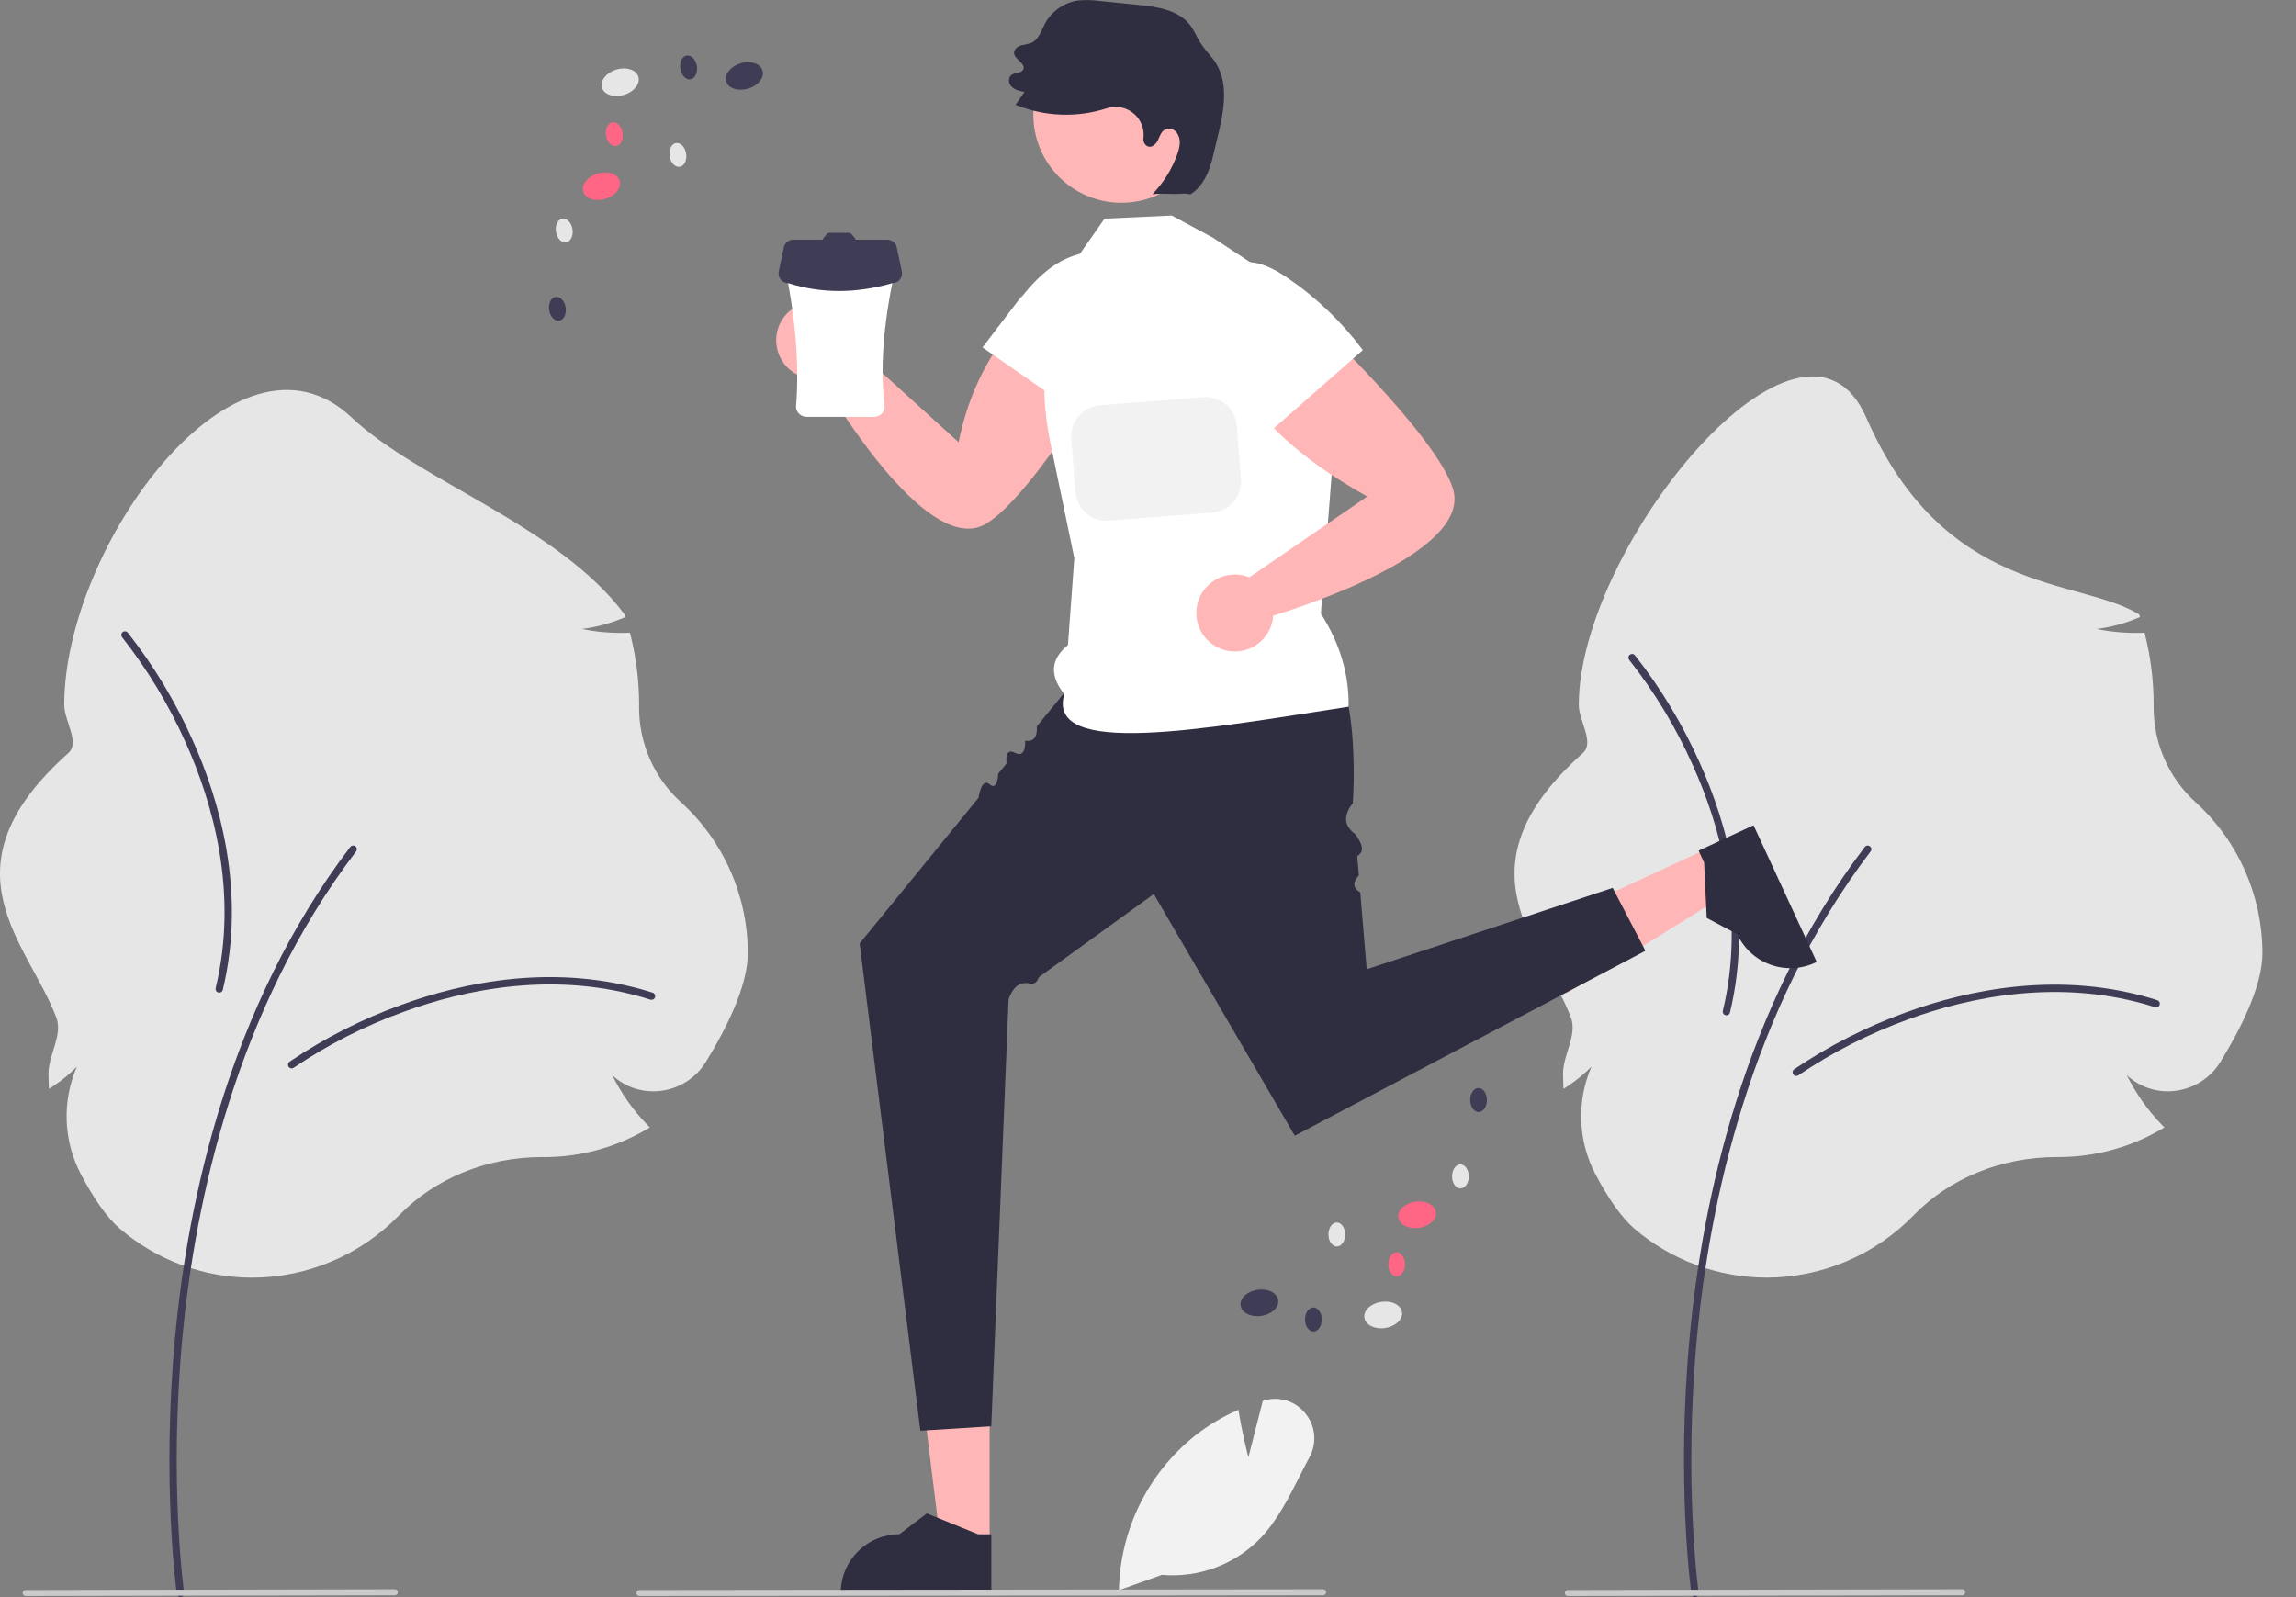 <svg width="46" height="32" viewBox="0 0 46 32" fill="none" xmlns="http://www.w3.org/2000/svg">
<rect x="0" y="0" width="46" height="32" fill="#808080" stroke="none"/>
<g clip-path="url(#clip0_3246_28581)">
<path d="M5.057 25.6C4.084 25.6 3.142 25.252 2.402 24.619C2.155 24.408 1.892 24.041 1.62 23.527C1.447 23.197 1.35 22.832 1.336 22.459C1.322 22.085 1.392 21.714 1.541 21.372C1.398 21.518 1.239 21.648 1.068 21.76L0.981 21.817L0.976 21.714C0.973 21.646 0.971 21.579 0.971 21.514C0.971 21.13 1.262 20.74 1.128 20.386C0.564 18.89 -1.227 17.404 1.368 15.089C1.608 14.875 1.287 14.447 1.287 14.123C1.287 10.948 4.737 6.186 7.046 8.366C8.394 9.638 11.202 10.542 12.513 12.311L12.53 12.364L12.479 12.384C12.217 12.494 11.941 12.568 11.659 12.602C11.96 12.664 12.267 12.689 12.574 12.679L12.621 12.677L12.633 12.724C12.747 13.181 12.805 13.651 12.805 14.123L12.804 14.174C12.803 14.533 12.878 14.887 13.023 15.215C13.168 15.542 13.38 15.836 13.647 16.076C14.067 16.459 14.403 16.926 14.633 17.446C14.863 17.966 14.982 18.529 14.983 19.098C14.983 19.771 14.525 20.654 14.142 21.277C14.044 21.435 13.912 21.57 13.756 21.67C13.599 21.77 13.422 21.834 13.237 21.856C13.062 21.878 12.884 21.861 12.716 21.807C12.549 21.753 12.395 21.663 12.266 21.542C12.447 21.907 12.684 22.243 12.968 22.536L13.02 22.59L12.955 22.628C12.33 22.992 11.62 23.184 10.897 23.184L10.854 23.183C9.757 23.183 8.714 23.609 7.995 24.351C7.613 24.744 7.157 25.057 6.652 25.271C6.148 25.486 5.606 25.598 5.057 25.6Z" fill="#E6E6E6"/>
<path d="M3.616 32C3.598 32 3.581 31.993 3.568 31.982C3.554 31.97 3.546 31.954 3.543 31.937C3.54 31.915 3.234 29.709 3.509 26.778C3.763 24.071 4.577 20.172 7.017 16.97C7.023 16.963 7.03 16.956 7.038 16.951C7.047 16.947 7.056 16.943 7.066 16.942C7.075 16.941 7.085 16.941 7.094 16.944C7.104 16.946 7.112 16.951 7.12 16.956C7.128 16.962 7.134 16.97 7.139 16.978C7.144 16.986 7.147 16.995 7.148 17.005C7.15 17.015 7.149 17.024 7.146 17.034C7.144 17.043 7.14 17.052 7.134 17.059C4.715 20.234 3.907 24.104 3.655 26.792C3.382 29.706 3.686 31.894 3.689 31.916C3.69 31.926 3.689 31.937 3.686 31.947C3.683 31.957 3.678 31.966 3.671 31.974C3.664 31.982 3.656 31.989 3.646 31.993C3.637 31.997 3.626 32 3.616 32Z" fill="#3F3D56"/>
<path d="M5.843 21.406C5.828 21.406 5.812 21.401 5.8 21.392C5.787 21.383 5.778 21.37 5.773 21.355C5.768 21.341 5.768 21.325 5.773 21.31C5.778 21.295 5.787 21.282 5.8 21.273C6.495 20.803 7.246 20.42 8.036 20.135C9.269 19.683 11.145 19.274 13.076 19.889C13.085 19.892 13.094 19.896 13.101 19.902C13.109 19.909 13.115 19.916 13.119 19.925C13.123 19.933 13.126 19.943 13.127 19.952C13.128 19.962 13.127 19.972 13.124 19.981C13.121 19.99 13.116 19.999 13.11 20.006C13.104 20.013 13.096 20.02 13.088 20.024C13.079 20.028 13.07 20.031 13.06 20.032C13.05 20.033 13.041 20.032 13.031 20.029C11.14 19.427 9.298 19.829 8.086 20.273C7.309 20.553 6.57 20.929 5.886 21.392C5.874 21.401 5.859 21.406 5.843 21.406Z" fill="#3F3D56"/>
<path d="M35.401 25.599C34.428 25.599 33.486 25.252 32.746 24.619C32.499 24.407 32.236 24.04 31.964 23.527C31.791 23.197 31.693 22.831 31.68 22.458C31.666 22.085 31.736 21.714 31.885 21.371C31.741 21.517 31.583 21.647 31.412 21.759L31.325 21.817L31.32 21.713C31.317 21.646 31.315 21.579 31.315 21.514C31.315 21.13 31.606 20.74 31.472 20.385C30.907 18.89 29.117 17.404 31.712 15.089C31.952 14.875 31.631 14.447 31.631 14.123C31.631 10.948 36.118 5.456 37.39 8.365C38.958 11.954 41.66 11.57 42.857 12.311L42.874 12.363L42.823 12.384C42.561 12.494 42.285 12.568 42.003 12.602C42.304 12.663 42.611 12.689 42.917 12.679L42.965 12.677L42.977 12.723C43.091 13.181 43.148 13.651 43.148 14.123L43.148 14.174C43.147 14.532 43.221 14.887 43.367 15.214C43.512 15.542 43.724 15.835 43.99 16.075C44.411 16.459 44.747 16.925 44.977 17.445C45.207 17.966 45.326 18.528 45.327 19.097C45.327 19.77 44.869 20.654 44.485 21.276C44.388 21.435 44.256 21.569 44.099 21.67C43.943 21.77 43.766 21.834 43.581 21.856C43.406 21.878 43.228 21.861 43.06 21.807C42.892 21.753 42.739 21.662 42.61 21.542C42.791 21.907 43.028 22.242 43.311 22.536L43.364 22.59L43.299 22.627C42.674 22.992 41.964 23.183 41.241 23.183L41.198 23.183C40.1 23.183 39.058 23.608 38.339 24.35C37.957 24.744 37.501 25.057 36.996 25.271C36.492 25.486 35.949 25.597 35.401 25.599Z" fill="#E6E6E6"/>
<path d="M33.96 32C33.942 32 33.925 31.993 33.911 31.982C33.898 31.97 33.889 31.954 33.887 31.937C33.884 31.915 33.578 29.709 33.853 26.778C34.106 24.071 34.921 20.172 37.361 16.97C37.367 16.963 37.374 16.956 37.382 16.951C37.391 16.947 37.4 16.943 37.409 16.942C37.419 16.941 37.429 16.941 37.438 16.944C37.447 16.946 37.456 16.951 37.464 16.956C37.471 16.962 37.478 16.97 37.483 16.978C37.488 16.986 37.491 16.995 37.492 17.005C37.493 17.015 37.493 17.024 37.49 17.034C37.488 17.043 37.483 17.052 37.478 17.059C35.059 20.234 34.251 24.104 33.999 26.792C33.726 29.706 34.029 31.894 34.032 31.916C34.034 31.926 34.033 31.937 34.03 31.947C34.027 31.957 34.022 31.966 34.015 31.974C34.008 31.982 34 31.989 33.99 31.993C33.98 31.997 33.97 32 33.96 32Z" fill="#3F3D56"/>
<path d="M35.988 21.558C35.972 21.558 35.957 21.553 35.944 21.544C35.932 21.534 35.922 21.521 35.918 21.507C35.913 21.492 35.913 21.476 35.918 21.461C35.922 21.447 35.932 21.434 35.944 21.425C36.64 20.954 37.391 20.572 38.18 20.286C39.414 19.835 41.289 19.425 43.221 20.04C43.23 20.043 43.238 20.048 43.246 20.054C43.253 20.06 43.259 20.068 43.264 20.076C43.268 20.085 43.271 20.094 43.272 20.104C43.272 20.113 43.271 20.123 43.268 20.132C43.266 20.142 43.261 20.15 43.255 20.157C43.248 20.165 43.241 20.171 43.232 20.175C43.224 20.18 43.214 20.182 43.205 20.183C43.195 20.184 43.185 20.183 43.176 20.18C41.285 19.578 39.443 19.981 38.231 20.424C37.454 20.705 36.715 21.081 36.031 21.544C36.018 21.553 36.003 21.558 35.988 21.558Z" fill="#3F3D56"/>
<path d="M32.625 13.181C32.624 13.166 32.628 13.15 32.636 13.137C32.644 13.124 32.656 13.114 32.671 13.108C32.685 13.102 32.701 13.101 32.716 13.105C32.731 13.108 32.745 13.117 32.755 13.129C33.274 13.788 33.709 14.51 34.051 15.277C34.59 16.475 35.134 18.316 34.66 20.286C34.657 20.296 34.653 20.305 34.648 20.312C34.642 20.32 34.635 20.327 34.627 20.332C34.618 20.337 34.609 20.34 34.6 20.342C34.59 20.343 34.58 20.343 34.571 20.341C34.562 20.338 34.553 20.334 34.545 20.329C34.537 20.323 34.531 20.316 34.526 20.308C34.52 20.299 34.517 20.29 34.516 20.281C34.514 20.271 34.514 20.261 34.517 20.252C34.981 18.322 34.447 16.514 33.917 15.337C33.581 14.582 33.153 13.872 32.642 13.223C32.632 13.211 32.626 13.197 32.625 13.181Z" fill="#3F3D56"/>
<path d="M2.43 12.727C2.429 12.712 2.433 12.696 2.441 12.683C2.449 12.67 2.461 12.66 2.475 12.654C2.49 12.648 2.506 12.647 2.521 12.651C2.536 12.654 2.549 12.663 2.559 12.675C3.079 13.334 3.514 14.056 3.856 14.823C4.395 16.02 4.938 17.862 4.464 19.832C4.462 19.842 4.458 19.851 4.452 19.858C4.447 19.866 4.44 19.873 4.431 19.878C4.423 19.883 4.414 19.886 4.404 19.888C4.395 19.889 4.385 19.889 4.376 19.887C4.366 19.884 4.357 19.88 4.35 19.875C4.342 19.869 4.335 19.862 4.33 19.854C4.325 19.845 4.322 19.836 4.32 19.826C4.319 19.817 4.319 19.807 4.321 19.798C4.786 17.868 4.251 16.06 3.722 14.883C3.386 14.128 2.958 13.418 2.447 12.769C2.437 12.757 2.431 12.743 2.43 12.727Z" fill="#3F3D56"/>
<path d="M22.714 5.299C22.626 5.209 22.518 5.141 22.399 5.101C22.28 5.062 22.154 5.051 22.029 5.07C21.905 5.089 21.787 5.137 21.686 5.211C21.584 5.284 21.501 5.381 21.445 5.493C20.249 6.325 19.491 7.44 19.205 8.86L17.084 6.936C17.109 6.775 17.082 6.61 17.008 6.465C16.933 6.32 16.814 6.203 16.669 6.129C16.523 6.056 16.359 6.031 16.198 6.057C16.037 6.083 15.889 6.16 15.774 6.275C15.659 6.391 15.584 6.54 15.56 6.701C15.535 6.862 15.562 7.027 15.637 7.171C15.711 7.316 15.83 7.434 15.976 7.507C16.121 7.58 16.286 7.605 16.447 7.579C16.836 8.24 18.642 11.162 19.757 10.493C20.694 9.931 22.358 7.144 22.847 6.22C22.925 6.072 22.954 5.903 22.93 5.738C22.907 5.572 22.831 5.419 22.714 5.299Z" fill="#FFB6B6"/>
<path d="M22.781 6.575C22.887 6.286 22.972 5.968 22.88 5.675C22.779 5.352 22.466 5.121 22.133 5.064C21.799 5.008 21.452 5.109 21.165 5.288C20.878 5.468 20.645 5.721 20.438 5.989L20.493 5.9C20.223 6.254 19.953 6.607 19.684 6.961C20.369 7.437 21.054 7.913 21.739 8.389C22.185 7.847 22.537 7.234 22.781 6.575Z" fill="white"/>
<path d="M19.827 30.93L18.846 30.93L18.379 27.145L19.827 27.146L19.827 30.93Z" fill="#FFB6B6"/>
<path d="M19.861 31.954L16.844 31.954V31.916C16.844 31.604 16.968 31.306 17.188 31.085C17.408 30.865 17.707 30.741 18.018 30.741H18.018L18.569 30.323L19.598 30.741L19.861 30.741L19.861 31.954Z" fill="#2F2E41"/>
<path d="M34.22 16.997L34.632 17.888L31.393 19.9L30.785 18.586L34.22 16.997Z" fill="#FFB6B6"/>
<path d="M35.132 16.535L36.398 19.274L36.364 19.29C36.081 19.42 35.758 19.433 35.466 19.326C35.173 19.219 34.936 19 34.805 18.717L34.805 18.717L34.194 18.392L34.142 17.283L34.031 17.044L35.132 16.535Z" fill="#2F2E41"/>
<path d="M12.502 1.901C12.703 1.841 12.832 1.678 12.79 1.538C12.748 1.398 12.551 1.333 12.349 1.393C12.148 1.454 12.018 1.617 12.061 1.757C12.103 1.897 12.3 1.961 12.502 1.901Z" fill="#E6E6E6"/>
<path d="M14.99 1.776C15.191 1.716 15.321 1.553 15.278 1.413C15.236 1.273 15.039 1.208 14.838 1.268C14.636 1.329 14.507 1.492 14.549 1.632C14.591 1.772 14.788 1.836 14.99 1.776Z" fill="#3F3D56"/>
<path d="M12.127 3.985C12.328 3.925 12.457 3.762 12.415 3.622C12.373 3.482 12.176 3.417 11.974 3.477C11.773 3.538 11.643 3.701 11.686 3.841C11.728 3.981 11.925 4.045 12.127 3.985Z" fill="#FF6584"/>
<path d="M11.341 4.856C11.433 4.842 11.49 4.724 11.47 4.593C11.449 4.461 11.358 4.366 11.267 4.38C11.176 4.395 11.118 4.513 11.139 4.644C11.159 4.775 11.25 4.87 11.341 4.856Z" fill="#E6E6E6"/>
<path d="M11.204 6.425C11.296 6.41 11.353 6.292 11.333 6.161C11.312 6.029 11.222 5.935 11.13 5.949C11.039 5.963 10.981 6.081 11.002 6.212C11.022 6.344 11.113 6.439 11.204 6.425Z" fill="#3F3D56"/>
<path d="M13.619 3.342C13.71 3.328 13.767 3.21 13.747 3.079C13.726 2.947 13.636 2.853 13.544 2.867C13.453 2.881 13.396 2.999 13.416 3.13C13.437 3.262 13.527 3.357 13.619 3.342Z" fill="#E6E6E6"/>
<path d="M12.345 2.926C12.437 2.912 12.494 2.794 12.473 2.663C12.453 2.531 12.362 2.437 12.271 2.451C12.18 2.465 12.122 2.583 12.143 2.714C12.163 2.846 12.254 2.941 12.345 2.926Z" fill="#FF6584"/>
<path d="M13.833 1.589C13.925 1.574 13.982 1.456 13.962 1.325C13.941 1.194 13.851 1.099 13.759 1.113C13.668 1.127 13.61 1.245 13.631 1.377C13.651 1.508 13.742 1.603 13.833 1.589Z" fill="#3F3D56"/>
<path d="M27.75 26.608C27.958 26.578 28.11 26.436 28.089 26.291C28.068 26.146 27.882 26.053 27.674 26.084C27.466 26.114 27.314 26.256 27.335 26.401C27.356 26.546 27.542 26.639 27.75 26.608Z" fill="#E6E6E6"/>
<path d="M25.27 26.366C25.478 26.336 25.63 26.194 25.608 26.049C25.587 25.904 25.401 25.811 25.193 25.842C24.985 25.872 24.834 26.014 24.855 26.159C24.876 26.303 25.061 26.396 25.27 26.366Z" fill="#3F3D56"/>
<path d="M28.43 24.601C28.638 24.571 28.79 24.429 28.769 24.284C28.747 24.14 28.562 24.047 28.354 24.077C28.145 24.107 27.994 24.249 28.015 24.394C28.036 24.539 28.222 24.632 28.43 24.601Z" fill="#FF6584"/>
<path d="M29.261 23.811C29.353 23.811 29.428 23.702 29.427 23.569C29.426 23.436 29.35 23.329 29.257 23.33C29.165 23.331 29.091 23.439 29.092 23.572C29.093 23.705 29.169 23.812 29.261 23.811Z" fill="#E6E6E6"/>
<path d="M29.624 22.281C29.717 22.28 29.791 22.172 29.79 22.039C29.789 21.906 29.713 21.799 29.621 21.799C29.528 21.8 29.454 21.909 29.455 22.041C29.456 22.174 29.532 22.282 29.624 22.281Z" fill="#3F3D56"/>
<path d="M26.784 24.975C26.877 24.975 26.951 24.866 26.95 24.733C26.949 24.6 26.873 24.493 26.781 24.494C26.688 24.495 26.614 24.603 26.615 24.736C26.616 24.869 26.692 24.976 26.784 24.975Z" fill="#E6E6E6"/>
<path d="M27.984 25.573C28.076 25.572 28.15 25.464 28.149 25.331C28.148 25.198 28.072 25.091 27.98 25.091C27.887 25.092 27.813 25.201 27.814 25.334C27.815 25.466 27.891 25.574 27.984 25.573Z" fill="#FF6584"/>
<path d="M26.316 26.678C26.408 26.678 26.482 26.569 26.481 26.436C26.48 26.303 26.404 26.196 26.312 26.197C26.22 26.198 26.145 26.306 26.146 26.439C26.147 26.572 26.223 26.679 26.316 26.678Z" fill="#3F3D56"/>
<path d="M21.369 13.825L20.772 14.555C20.786 14.752 20.724 14.866 20.538 14.841C20.538 14.841 20.566 15.203 20.339 15.085C20.112 14.967 20.168 15.295 20.168 15.295L19.998 15.503C19.998 15.503 19.993 15.856 19.826 15.714C19.659 15.572 19.605 15.984 19.605 15.984L19.392 16.245L17.223 18.902L18.439 28.666L19.86 28.577L20.207 20.017C20.295 19.781 20.429 19.657 20.634 19.707C20.726 19.728 20.78 19.672 20.814 19.578L20.977 19.46L23.116 17.913L25.941 22.755L32.966 19.05L32.31 17.79L27.382 19.42L27.253 17.879C27.085 17.781 27.113 17.663 27.225 17.538L27.192 17.153C27.36 17.051 27.277 16.888 27.156 16.717C26.903 16.53 26.928 16.318 27.103 16.092C27.103 16.092 27.325 13.196 26.252 12.796C25.178 12.396 21.369 13.825 21.369 13.825Z" fill="#2F2E41"/>
<path d="M23.476 4.318L22.129 4.381L21.424 5.39C20.932 6.47 20.797 7.68 21.038 8.842L21.524 11.186L21.396 12.925C21.051 13.203 21.022 13.53 21.323 13.908C20.952 15.186 24.104 14.611 27.019 14.16C27.029 13.552 26.871 12.932 26.464 12.295L26.857 7.216L25.406 5.49L24.295 4.759L23.476 4.318Z" fill="white"/>
<path d="M24.738 5.712C24.63 5.777 24.539 5.866 24.473 5.972C24.406 6.079 24.367 6.2 24.356 6.325C24.346 6.45 24.366 6.576 24.414 6.692C24.462 6.808 24.537 6.911 24.633 6.992C24.796 8.046 25.805 9.062 27.392 9.948L25.03 11.568C24.879 11.507 24.713 11.495 24.555 11.534C24.397 11.573 24.255 11.661 24.15 11.785C24.045 11.91 23.982 12.065 23.971 12.227C23.959 12.39 23.999 12.552 24.085 12.69C24.172 12.828 24.299 12.935 24.45 12.997C24.601 13.058 24.768 13.07 24.926 13.03C25.084 12.991 25.225 12.903 25.33 12.778C25.435 12.653 25.497 12.499 25.509 12.336C26.242 12.11 29.503 11.027 29.109 9.788C28.778 8.747 26.451 6.485 25.664 5.796C25.538 5.685 25.381 5.618 25.214 5.603C25.048 5.588 24.881 5.626 24.738 5.712Z" fill="#FFB6B6"/>
<path d="M22.168 10.434C22.011 10.434 21.86 10.374 21.745 10.268C21.63 10.161 21.559 10.015 21.547 9.858L21.463 8.792C21.45 8.627 21.503 8.463 21.611 8.337C21.718 8.211 21.872 8.133 22.037 8.12L24.108 7.958C24.273 7.945 24.437 7.998 24.563 8.106C24.689 8.213 24.767 8.367 24.779 8.532L24.863 9.598C24.876 9.763 24.823 9.927 24.715 10.053C24.608 10.179 24.454 10.257 24.289 10.27L22.218 10.432C22.201 10.433 22.185 10.434 22.168 10.434Z" fill="#F2F2F2"/>
<path d="M22.467 4.063C23.441 4.063 24.23 3.273 24.23 2.3C24.23 1.326 23.441 0.536 22.467 0.536C21.493 0.536 20.703 1.326 20.703 2.3C20.703 3.273 21.493 4.063 22.467 4.063Z" fill="#FFB6B6"/>
<path d="M24.299 1.177C24.215 1.069 24.119 0.969 24.047 0.853C23.977 0.741 23.929 0.616 23.85 0.511C23.616 0.198 23.182 0.134 22.794 0.096C22.538 0.07 22.282 0.044 22.025 0.019C21.881 -0.002 21.735 -0.004 21.591 0.011C21.453 0.032 21.323 0.085 21.209 0.165C21.095 0.246 21.002 0.351 20.936 0.474C20.86 0.616 20.81 0.793 20.664 0.859C20.595 0.881 20.525 0.898 20.454 0.911C20.384 0.933 20.315 0.988 20.317 1.06C20.322 1.194 20.559 1.271 20.501 1.392C20.45 1.499 20.246 1.423 20.217 1.584C20.213 1.608 20.214 1.632 20.22 1.654C20.226 1.677 20.236 1.699 20.251 1.717C20.317 1.802 20.425 1.823 20.526 1.842L20.346 2.099C20.928 2.338 21.576 2.363 22.174 2.17C22.264 2.14 22.359 2.134 22.452 2.151C22.544 2.167 22.631 2.207 22.704 2.266C22.778 2.325 22.835 2.402 22.871 2.489C22.907 2.576 22.92 2.671 22.91 2.764L22.909 2.772C22.905 2.8 22.909 2.828 22.92 2.855C22.931 2.881 22.95 2.904 22.973 2.92C23.064 2.982 23.156 2.895 23.198 2.809C23.24 2.722 23.268 2.616 23.369 2.585C23.411 2.575 23.455 2.578 23.494 2.594C23.534 2.611 23.567 2.64 23.588 2.677C23.668 2.801 23.635 2.949 23.59 3.081C23.484 3.384 23.313 3.66 23.089 3.89C23.472 3.865 23.36 3.903 23.743 3.878L23.85 3.894C24.106 3.734 24.233 3.43 24.301 3.135C24.454 2.467 24.717 1.72 24.299 1.177Z" fill="#2F2E41"/>
<path d="M25.794 5.567C25.539 5.395 25.251 5.235 24.944 5.254C24.606 5.276 24.306 5.523 24.172 5.833C24.037 6.144 24.051 6.505 24.157 6.826C24.262 7.148 24.452 7.435 24.662 7.701L24.589 7.626C24.868 7.973 25.146 8.319 25.424 8.666C26.051 8.116 26.677 7.565 27.304 7.015C26.885 6.451 26.375 5.962 25.794 5.567Z" fill="white"/>
<path d="M22.418 31.861L22.419 31.826C22.435 31.237 22.579 30.658 22.841 30.13C23.103 29.602 23.477 29.138 23.937 28.769C24.196 28.564 24.48 28.393 24.783 28.259L24.812 28.246L24.817 28.277C24.875 28.649 24.968 29.029 25.011 29.198L25.3 28.068L25.333 28.058C25.48 28.015 25.637 28.017 25.784 28.064C25.93 28.111 26.059 28.2 26.154 28.321C26.254 28.442 26.314 28.59 26.329 28.745C26.343 28.901 26.311 29.058 26.236 29.195C26.168 29.32 26.102 29.452 26.038 29.578C25.817 30.015 25.589 30.465 25.257 30.816C25.003 31.078 24.693 31.281 24.351 31.409C24.009 31.536 23.642 31.586 23.278 31.554L22.418 31.861Z" fill="#F2F2F2"/>
<path d="M26.508 31.963L12.81 31.978C12.802 31.978 12.794 31.977 12.787 31.974C12.78 31.971 12.773 31.966 12.768 31.961C12.762 31.955 12.758 31.948 12.755 31.941C12.752 31.934 12.75 31.926 12.75 31.918C12.75 31.91 12.752 31.903 12.755 31.895C12.758 31.888 12.762 31.881 12.768 31.876C12.773 31.87 12.78 31.866 12.787 31.863C12.794 31.86 12.802 31.858 12.81 31.858L26.508 31.843C26.524 31.843 26.539 31.849 26.55 31.86C26.562 31.872 26.568 31.887 26.568 31.903C26.568 31.919 26.562 31.934 26.55 31.945C26.539 31.956 26.524 31.963 26.508 31.963Z" fill="#CACACA"/>
<path d="M39.313 31.963L31.412 31.978C31.404 31.978 31.396 31.977 31.389 31.974C31.381 31.971 31.375 31.966 31.369 31.961C31.364 31.955 31.359 31.948 31.356 31.941C31.353 31.934 31.352 31.926 31.352 31.918C31.352 31.91 31.353 31.903 31.356 31.895C31.359 31.888 31.364 31.881 31.369 31.876C31.375 31.87 31.381 31.866 31.389 31.863C31.396 31.86 31.404 31.858 31.412 31.858L39.313 31.843C39.329 31.843 39.344 31.849 39.355 31.86C39.367 31.872 39.373 31.887 39.373 31.903C39.373 31.919 39.367 31.934 39.355 31.945C39.344 31.956 39.329 31.963 39.313 31.963Z" fill="#CACACA"/>
<path d="M7.91 31.963L0.513 31.978C0.505 31.978 0.497 31.977 0.49 31.974C0.483 31.971 0.476 31.966 0.471 31.961C0.465 31.955 0.461 31.948 0.458 31.941C0.455 31.934 0.453 31.926 0.453 31.918C0.453 31.91 0.455 31.903 0.458 31.895C0.461 31.888 0.465 31.881 0.471 31.876C0.476 31.87 0.483 31.866 0.49 31.863C0.497 31.86 0.505 31.858 0.513 31.858L7.91 31.843C7.918 31.843 7.926 31.844 7.933 31.847C7.941 31.85 7.947 31.855 7.953 31.86C7.958 31.866 7.963 31.872 7.966 31.88C7.969 31.887 7.971 31.895 7.971 31.903C7.971 31.911 7.969 31.919 7.966 31.926C7.963 31.933 7.958 31.94 7.953 31.945C7.947 31.951 7.941 31.955 7.933 31.958C7.926 31.961 7.918 31.963 7.91 31.963Z" fill="#CACACA"/>
<path d="M15.921 5.054C15.892 5.054 15.863 5.06 15.837 5.071C15.81 5.083 15.786 5.1 15.767 5.122C15.747 5.143 15.732 5.168 15.722 5.196C15.713 5.223 15.709 5.252 15.712 5.281C15.927 6.294 16.021 7.259 15.948 8.159C15.953 8.212 15.977 8.26 16.016 8.296C16.054 8.332 16.105 8.352 16.158 8.352H17.515C17.567 8.352 17.618 8.332 17.657 8.296C17.696 8.26 17.72 8.212 17.724 8.159C17.615 7.251 17.731 6.282 17.961 5.281C17.963 5.252 17.96 5.223 17.95 5.196C17.941 5.168 17.926 5.143 17.906 5.122C17.886 5.1 17.862 5.083 17.836 5.071C17.809 5.06 17.78 5.054 17.751 5.054H15.921Z" fill="white"/>
<path d="M18.068 5.438L17.967 4.957C17.958 4.913 17.934 4.874 17.899 4.846C17.864 4.818 17.821 4.802 17.776 4.802H17.145C17.142 4.794 17.138 4.786 17.133 4.779L17.062 4.692C17.056 4.683 17.047 4.677 17.038 4.672C17.028 4.667 17.018 4.665 17.007 4.665H16.617C16.607 4.665 16.596 4.667 16.587 4.672C16.577 4.677 16.569 4.683 16.562 4.692L16.492 4.779C16.486 4.786 16.482 4.794 16.48 4.802H15.894C15.849 4.802 15.806 4.818 15.771 4.846C15.736 4.874 15.712 4.913 15.703 4.957L15.602 5.438C15.596 5.466 15.596 5.496 15.603 5.524C15.61 5.552 15.623 5.578 15.641 5.601C15.659 5.623 15.682 5.641 15.709 5.654C15.735 5.666 15.763 5.673 15.792 5.673C16.454 5.883 17.149 5.883 17.878 5.673C17.907 5.673 17.935 5.666 17.962 5.654C17.988 5.641 18.011 5.623 18.029 5.601C18.047 5.578 18.06 5.552 18.067 5.524C18.074 5.496 18.074 5.466 18.068 5.438Z" fill="#3F3D56"/>
</g>
<defs>
<clipPath id="clip0_3246_28581">
<rect width="45.328" height="32" fill="white"/>
</clipPath>
</defs>
</svg>
